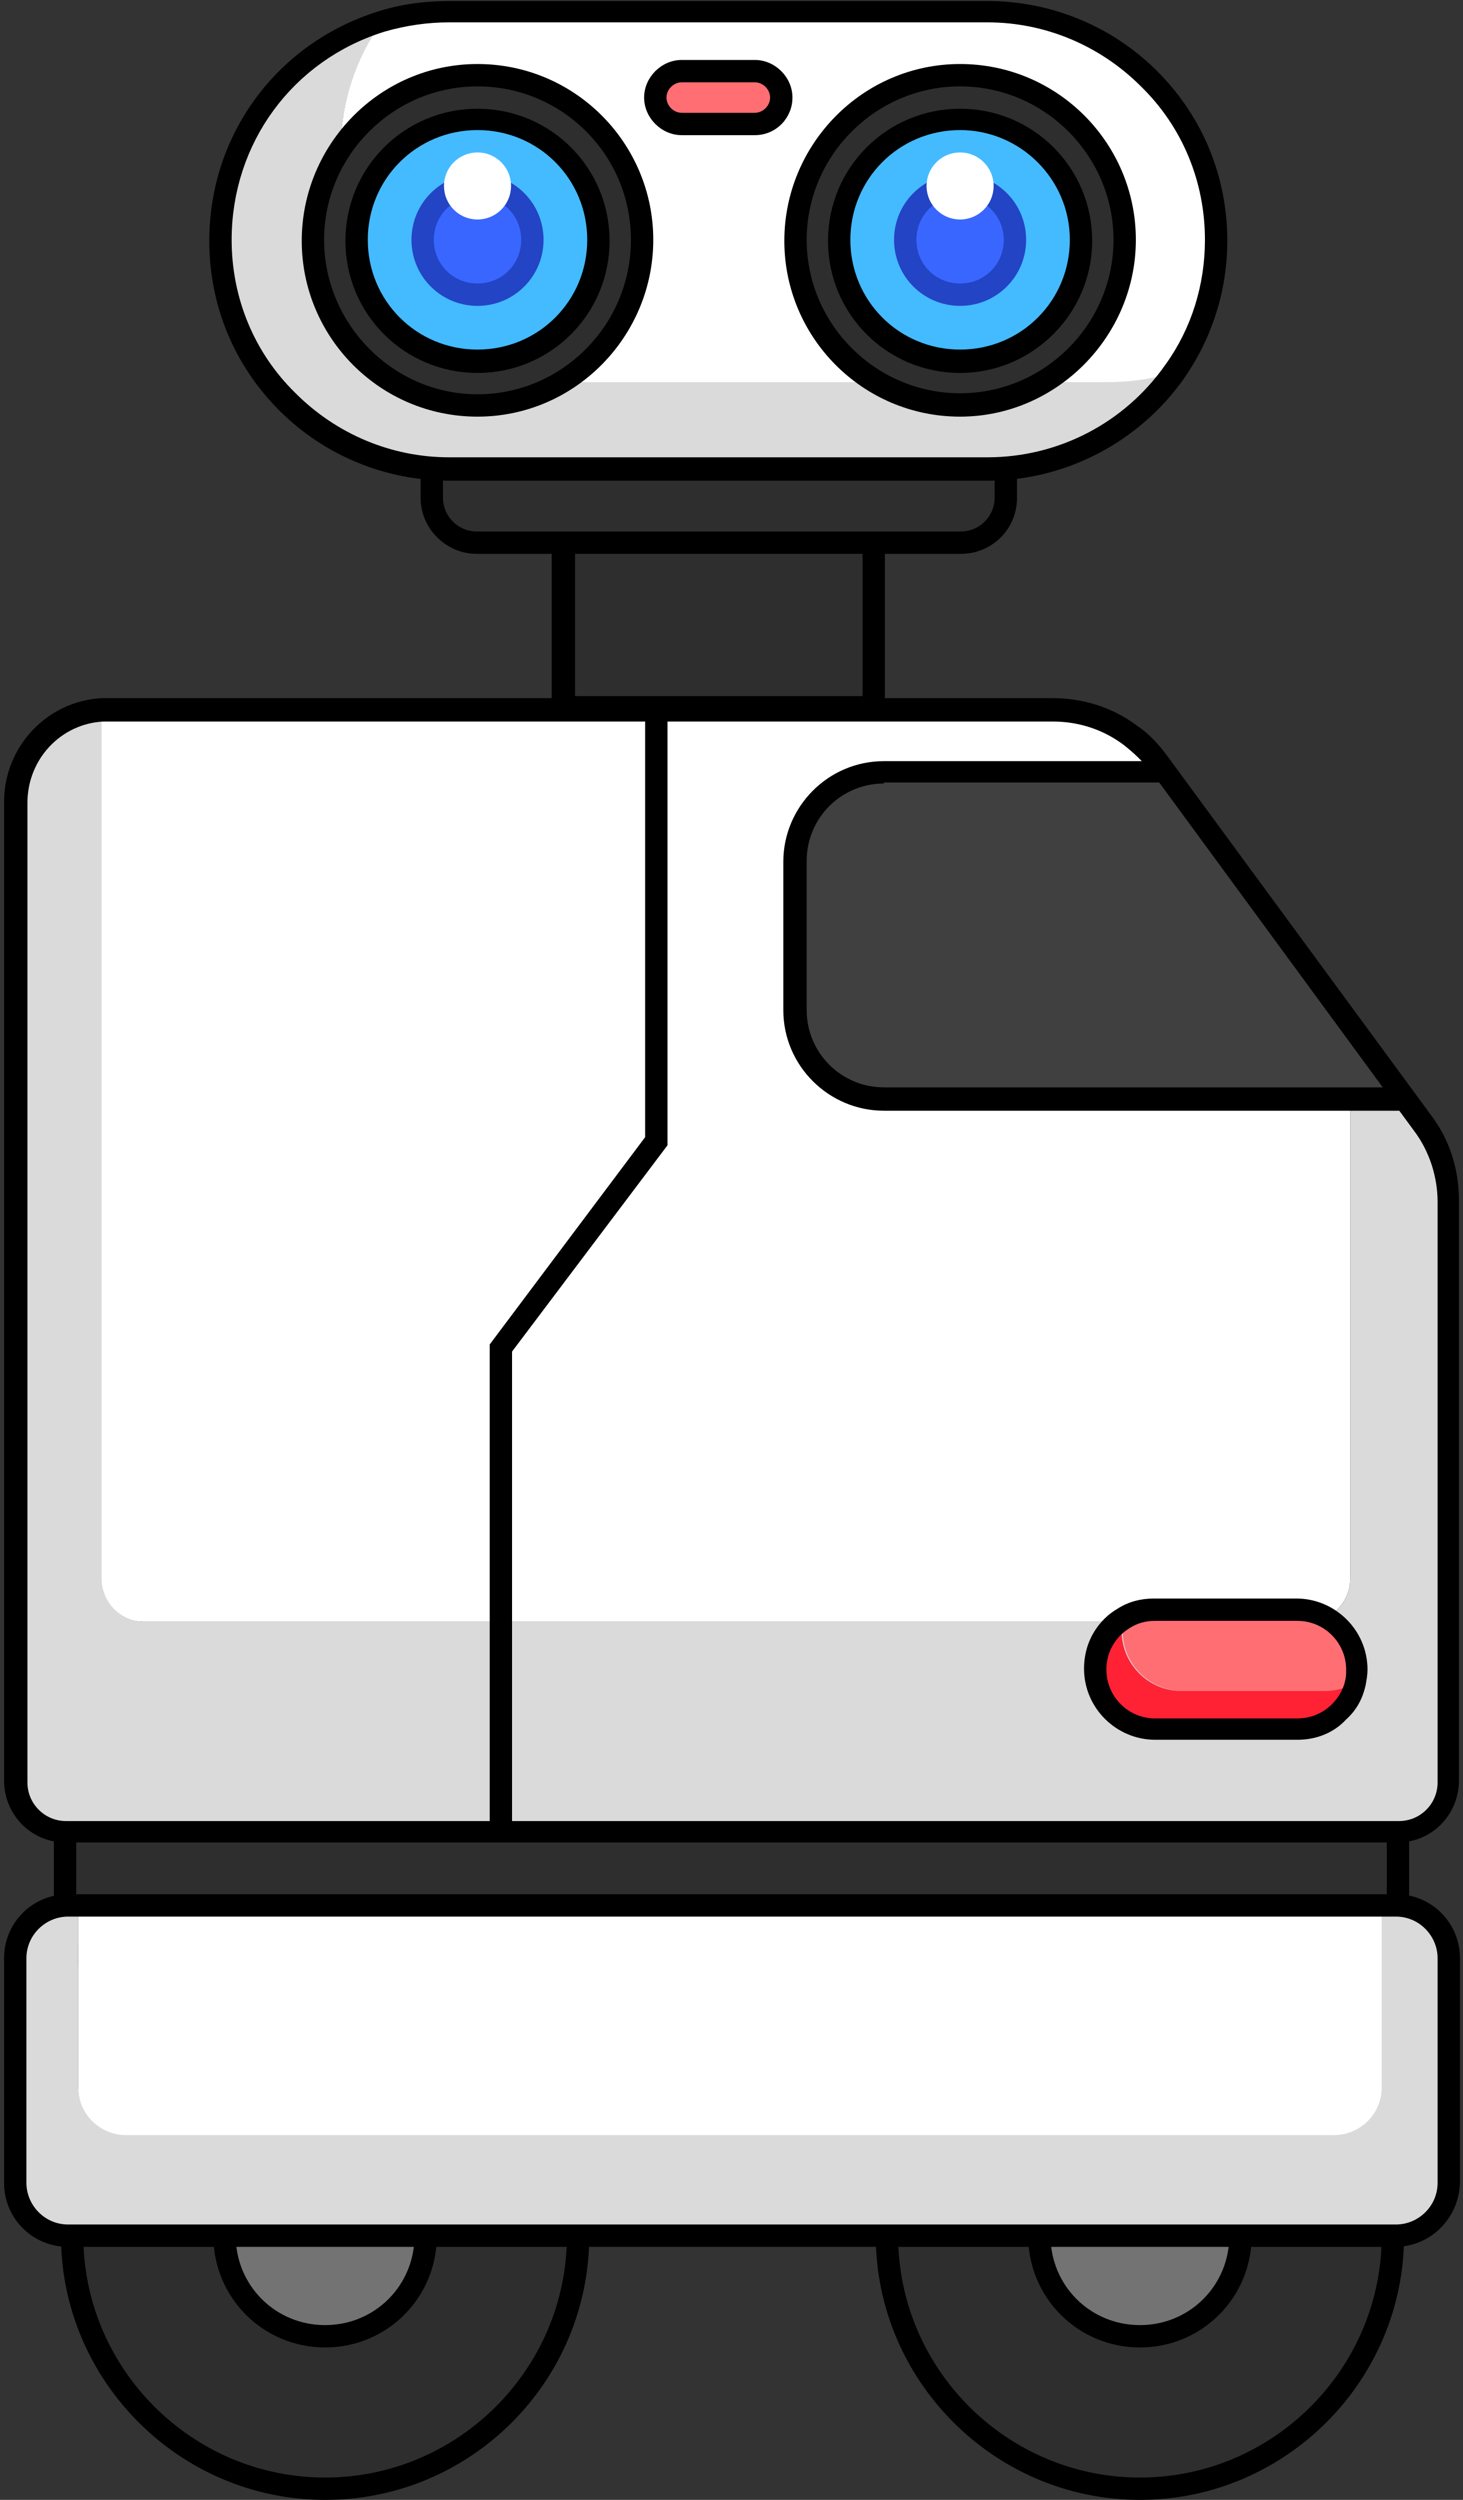 <?xml version="1.0" encoding="utf-8"?>
<!-- Generator: Adobe Illustrator 26.0.3, SVG Export Plug-In . SVG Version: 6.00 Build 0)  -->
<svg version="1.1" id="레이어_1" xmlns="http://www.w3.org/2000/svg" xmlns:xlink="http://www.w3.org/1999/xlink" x="0px"
	 y="0px" viewBox="0 0 144 246" style="enable-background:new 0 0 144 246;" xml:space="preserve">
<rect x="0" y="0" width="144" height="246" fill="#333333" stroke="none"/>
<g>
	<g>
		<g>
			<circle style="fill:#2E2E2E;" cx="32" cy="220" r="24.9"/>
		</g>
		<g>
			<path d="M32,246c-14.3,0-26-11.7-26-26c0-14.3,11.7-26,26-26c14.3,0,26,11.7,26,26C58,234.3,46.4,246,32,246z M32,196.2
				c-13.1,0-23.8,10.7-23.8,23.8c0,13.1,10.7,23.8,23.8,23.8s23.8-10.7,23.8-23.8C55.8,206.9,45.1,196.2,32,196.2z"/>
		</g>
	</g>
	<g>
		<g>
			<circle style="fill:#737373;" cx="32" cy="220" r="9.9"/>
		</g>
		<g>
			<path d="M32,231c-6.1,0-11-4.9-11-11s4.9-11,11-11c6.1,0,11,4.9,11,11S38.1,231,32,231z M32,211.2c-4.9,0-8.8,3.9-8.8,8.8
				c0,4.9,3.9,8.8,8.8,8.8c4.9,0,8.8-3.9,8.8-8.8C40.8,215.1,36.9,211.2,32,211.2z"/>
		</g>
	</g>
</g>
<g>
	<g>
		<g>
			<circle style="fill:#2E2E2E;" cx="112.2" cy="220" r="24.9"/>
		</g>
		<g>
			<path d="M112.2,246c-14.3,0-26-11.7-26-26c0-14.3,11.7-26,26-26c14.3,0,26,11.7,26,26C138.2,234.3,126.5,246,112.2,246z
				 M112.2,196.2c-13.1,0-23.8,10.7-23.8,23.8c0,13.1,10.7,23.8,23.8,23.8S136,233.1,136,220C136,206.9,125.3,196.2,112.2,196.2z"/>
		</g>
	</g>
	<g>
		<g>
			<circle style="fill:#737373;" cx="112.2" cy="220" r="9.9"/>
		</g>
		<g>
			<path d="M112.2,231c-6.1,0-11-4.9-11-11s4.9-11,11-11s11,4.9,11,11S118.3,231,112.2,231z M112.2,211.2c-4.9,0-8.8,3.9-8.8,8.8
				c0,4.9,3.9,8.8,8.8,8.8s8.8-3.9,8.8-8.8C121,215.1,117,211.2,112.2,211.2z"/>
		</g>
	</g>
</g>
<g>
	<g>
		<rect x="6.4" y="159.8" style="fill:#2E2E2E;" width="131.2" height="32.5"/>
	</g>
	<g>
		<path d="M138.7,193.4H5.3v-34.7h133.4V193.4z M7.5,191.2h129v-30.3H7.5V191.2z"/>
	</g>
</g>
<g id="XMLID_00000092436881881731222240000010909661306576805504_">
	<g>
		<g>
			<path style="fill:#DADADA;" d="M142.5,192.6v22.1c0,2.9-2.3,5.2-5.2,5.2H6.7c-2.9,0-5.2-2.3-5.2-5.2v-22.1c0-2.9,2.3-5.2,5.2-5.2
				h1v17.9c0,2.6,2.1,4.7,4.7,4.7h118.8c2.6,0,4.7-2.1,4.7-4.7v-17.9h1.4C140.2,187.5,142.5,189.8,142.5,192.6z"/>
		</g>
		<g>
			<path style="fill:#FFFFFF;" d="M136,187.5v17.9c0,2.6-2.1,4.7-4.7,4.7H12.4c-2.6,0-4.7-2.1-4.7-4.7v-17.9H136z"/>
		</g>
	</g>
	<g>
		<g>
			<path d="M137.3,221.1H6.7c-3.5,0-6.3-2.8-6.3-6.3v-22.1c0-3.5,2.8-6.3,6.3-6.3h130.7c3.5,0,6.3,2.8,6.3,6.3v22.1
				C143.6,218.3,140.8,221.1,137.3,221.1z M6.7,188.6c-2.2,0-4.1,1.8-4.1,4.1v22.1c0,2.2,1.8,4.1,4.1,4.1h130.7
				c2.2,0,4.1-1.8,4.1-4.1v-22.1c0-2.2-1.8-4.1-4.1-4.1H6.7z"/>
		</g>
	</g>
</g>
<g>
	<g>
		<path style="fill:#2E2E2E;" d="M46.9,53.4h47.7c2.4,0,4.4-2,4.4-4.4V20.5H42.5V49C42.5,51.5,44.5,53.4,46.9,53.4z"/>
	</g>
	<g>
		<path d="M94.6,54.5H46.9c-3,0-5.5-2.5-5.5-5.5V19.4h58.7V49C100.1,52.1,97.6,54.5,94.6,54.5z M43.6,21.6V49c0,1.8,1.5,3.3,3.3,3.3
			h47.7c1.8,0,3.3-1.5,3.3-3.3V21.6H43.6z"/>
	</g>
</g>
<g id="XMLID_00000107570555496625400980000003754530935240549021_">
	<g>
		<g>
			<path style="fill:#DADADA;" d="M37.6,2.1c-9.2,2.8-15.9,11.4-15.9,21.5c0,6.2,2.5,11.8,6.6,15.9s9.7,6.6,15.9,6.6h53
				c7.6,0,14.3-3.8,18.4-9.6c-2.1,0.6-4.3,1-6.6,1h-53c-6.2,0-11.9-2.5-15.9-6.6c-4.1-4.1-6.6-9.7-6.6-15.9
				C33.5,10.2,35.1,5.8,37.6,2.1z"/>
		</g>
		<g>
			<path style="fill:#FFFFFF;" d="M37.6,2.1c-2.6,3.7-4.1,8.1-4.1,13c0,6.2,2.5,11.8,6.6,15.9c4.1,4.1,9.7,6.6,15.9,6.6h53
				c2.3,0,4.5-0.3,6.6-1c2.6-3.7,4.1-8.1,4.1-13c0-6.2-2.5-11.9-6.6-15.9s-9.7-6.6-15.9-6.6h-53C41.9,1.1,39.7,1.5,37.6,2.1z"/>
		</g>
	</g>
	<g>
		<g>
			<path d="M97.2,47.3h-53c-6.3,0-12.3-2.5-16.7-6.9c-4.5-4.5-6.9-10.4-6.9-16.7c0-10.5,6.7-19.5,16.7-22.6c2.2-0.7,4.6-1,6.9-1h53
				c6.3,0,12.3,2.5,16.7,6.9c4.5,4.5,6.9,10.4,6.9,16.7c0,4.9-1.5,9.6-4.3,13.6C112.1,43.5,104.9,47.3,97.2,47.3z M44.2,2.2
				c-2.1,0-4.2,0.3-6.3,0.9l0,0c-9.1,2.8-15.1,11-15.1,20.5c0,5.7,2.2,11.1,6.3,15.1c4,4,9.4,6.3,15.1,6.3h53c7,0,13.5-3.4,17.5-9.1
				c2.6-3.6,3.9-7.9,3.9-12.3c0-5.7-2.2-11.1-6.3-15.1c-4-4-9.4-6.3-15.1-6.3H44.2z"/>
		</g>
	</g>
</g>
<g>
	<g>
		
			<rect x="55.4" y="53.4" transform="matrix(-1 -4.512980e-11 4.512980e-11 -1 141.466 123.01)" style="fill:#2E2E2E;" width="30.6" height="16.1"/>
	</g>
	<g>
		<path d="M87.1,70.7H54.3V52.3h32.8V70.7z M56.6,68.5h28.3V54.5H56.6V68.5z"/>
	</g>
</g>
<g id="XMLID_00000132090490780599121780000006728016706669342119_">
	<g>
		<g>
			<path style="fill:#FFFFFF;" d="M132.9,105.6v49.7c0,2.4-1.9,4.3-4.3,4.3H14.2c-2.4,0-4.3-1.9-4.3-4.3v-84c0-0.5,0-1,0.1-1.5
				c0.2,0,0.3,0,0.5,0h93c2.8,0,5.4,0.9,7.6,2.5l19.5,26.6C132.1,100.8,132.9,103.2,132.9,105.6z"/>
		</g>
		<g>
			<path style="fill:#DADADA;" d="M114,75.1l26,35.4c1.6,2.2,2.5,4.9,2.5,7.7v57.1c0,2.7-2.2,4.9-4.9,4.9H6.4
				c-2.7,0-4.9-2.2-4.9-4.9V78.9c0-4.9,3.8-8.8,8.6-9.1c-0.1,0.5-0.1,1-0.1,1.5v84c0,2.4,1.9,4.3,4.3,4.3h114.3
				c2.4,0,4.3-1.9,4.3-4.3v-49.7c0-2.4-0.8-4.7-2.2-6.7l-19.5-26.6C112.2,73.1,113.2,74,114,75.1z"/>
		</g>
	</g>
	<g>
		<g>
			<path d="M137.6,181.3H6.4c-3.3,0-6-2.7-6-6.1V78.9c0-5.4,4.2-9.9,9.6-10.2c0.2,0,0.4,0,0.6,0h93c3,0,5.9,0.9,8.3,2.7l0,0
				c1.2,0.8,2.2,1.9,3,3l26,35.4c1.8,2.4,2.7,5.3,2.7,8.3v57.1C143.6,178.6,140.9,181.3,137.6,181.3z M10.6,71c-0.1,0-0.3,0-0.4,0
				c-4.2,0.2-7.5,3.7-7.5,8v96.4c0,2.1,1.7,3.8,3.8,3.8h131.2c2.1,0,3.8-1.7,3.8-3.8v-57.1c0-2.5-0.8-5-2.3-7l-26-35.4
				c-0.7-1-1.6-1.8-2.6-2.6l0,0c-2-1.5-4.4-2.3-7-2.3H10.6z"/>
		</g>
	</g>
</g>
<g>
	<g>
		<circle style="fill:#2E2E2E;" cx="94.5" cy="23.6" r="16.2"/>
	</g>
	<g>
		<path d="M94.5,41c-9.6,0-17.3-7.8-17.3-17.3S84.9,6.3,94.5,6.3c9.6,0,17.3,7.8,17.3,17.3S104,41,94.5,41z M94.5,8.5
			c-8.3,0-15.1,6.8-15.1,15.1s6.8,15.1,15.1,15.1s15.1-6.8,15.1-15.1S102.8,8.5,94.5,8.5z"/>
	</g>
</g>
<g>
	<g>
		<circle style="fill:#44BBFF;" cx="94.5" cy="23.6" r="11.9"/>
	</g>
	<g>
		<path d="M94.5,36.7c-7.2,0-13-5.8-13-13s5.8-13,13-13s13,5.8,13,13S101.6,36.7,94.5,36.7z M94.5,12.8c-6,0-10.8,4.8-10.8,10.8
			s4.8,10.8,10.8,10.8s10.8-4.8,10.8-10.8S100.4,12.8,94.5,12.8z"/>
	</g>
</g>
<g>
	<g>
		<circle style="fill:#2E2E2E;" cx="47" cy="23.6" r="16.2"/>
	</g>
	<g>
		<path d="M47,41c-9.6,0-17.3-7.8-17.3-17.3S37.4,6.3,47,6.3s17.3,7.8,17.3,17.3S56.6,41,47,41z M47,8.5c-8.3,0-15.1,6.8-15.1,15.1
			S38.7,38.8,47,38.8S62.1,32,62.1,23.6S55.3,8.5,47,8.5z"/>
	</g>
</g>
<g>
	<g>
		<circle style="fill:#44BBFF;" cx="47" cy="23.6" r="11.9"/>
	</g>
	<g>
		<path d="M47,36.7c-7.2,0-13-5.8-13-13s5.8-13,13-13c7.2,0,13,5.8,13,13S54.2,36.7,47,36.7z M47,12.8c-6,0-10.8,4.8-10.8,10.8
			S41,34.4,47,34.4c6,0,10.8-4.8,10.8-10.8S53,12.8,47,12.8z"/>
	</g>
</g>
<g>
	<g>
		<path style="fill:#FF6E73;" d="M67.1,12.2h7.2c1.4,0,2.6-1.2,2.6-2.6v0c0-1.4-1.2-2.6-2.6-2.6h-7.2c-1.4,0-2.6,1.2-2.6,2.6v0
			C64.5,11,65.7,12.2,67.1,12.2z"/>
	</g>
	<g>
		<path d="M74.3,13.3h-7.2c-2,0-3.7-1.7-3.7-3.7s1.7-3.7,3.7-3.7h7.2c2,0,3.7,1.7,3.7,3.7S76.4,13.3,74.3,13.3z M67.1,8.1
			c-0.8,0-1.5,0.7-1.5,1.5c0,0.8,0.7,1.5,1.5,1.5h7.2c0.8,0,1.5-0.7,1.5-1.5c0-0.8-0.7-1.5-1.5-1.5H67.1z"/>
	</g>
</g>
<g>
	<g>
		<circle style="fill:#3966FF;" cx="47" cy="23.6" r="5.4"/>
	</g>
	<g>
		<path style="fill:#2244C5;" d="M47,30.1c-3.6,0-6.5-2.9-6.5-6.5s2.9-6.5,6.5-6.5c3.6,0,6.5,2.9,6.5,6.5S50.6,30.1,47,30.1z
			 M47,19.3c-2.4,0-4.3,1.9-4.3,4.3s1.9,4.3,4.3,4.3s4.3-1.9,4.3-4.3S49.4,19.3,47,19.3z"/>
	</g>
</g>
<g>
	<g>
		<circle style="fill:#FFFFFF;" cx="47" cy="18.3" r="3.3"/>
	</g>
</g>
<g>
	<g>
		<circle style="fill:#3966FF;" cx="94.5" cy="23.6" r="5.4"/>
	</g>
	<g>
		<path style="fill:#2244C5;" d="M94.5,30.1c-3.6,0-6.5-2.9-6.5-6.5s2.9-6.5,6.5-6.5c3.6,0,6.5,2.9,6.5,6.5S98.1,30.1,94.5,30.1z
			 M94.5,19.3c-2.4,0-4.3,1.9-4.3,4.3s1.9,4.3,4.3,4.3c2.4,0,4.3-1.9,4.3-4.3S96.8,19.3,94.5,19.3z"/>
	</g>
</g>
<g>
	<g>
		<circle style="fill:#FFFFFF;" cx="94.5" cy="18.3" r="3.3"/>
	</g>
</g>
<g>
	<g>
		<polygon points="50.4,180.2 48.2,180.2 48.2,132.3 63.5,111.9 63.5,69.8 65.7,69.8 65.7,112.7 50.4,133 		"/>
	</g>
</g>
<g>
	<g>
		<path style="fill:#404040;" d="M87,76c-4.8,0-8.8,3.9-8.8,8.8v14.7c0,4.8,3.9,8.8,8.8,8.8h50.8c0.2,0,0.3,0,0.5,0L114.6,76H87z"/>
	</g>
	<g>
		<path d="M137.8,109.3H87c-5.4,0-9.9-4.4-9.9-9.9V84.8c0-5.4,4.4-9.9,9.9-9.9h28.2l25.2,34.3l-2.2,0.1
			C138.1,109.3,137.9,109.3,137.8,109.3z M87,77.1c-4.2,0-7.6,3.4-7.6,7.6v14.7c0,4.2,3.4,7.6,7.6,7.6h49.1l-22-30H87z"/>
	</g>
</g>
<g id="XMLID_00000061448169962679829030000010773971896069335960_">
	<g>
		<g>
			<path style="fill:#FF6E73;" d="M133.6,164.3c0,0.5-0.1,0.9-0.2,1.3c-0.9,0.5-1.9,0.8-3,0.8h-14c-3.2,0-5.9-2.6-5.9-5.9
				c0-0.5,0.1-0.9,0.2-1.3c0.9-0.5,1.9-0.8,3-0.8h14C130.9,158.4,133.6,161,133.6,164.3z"/>
		</g>
		<g>
			<path style="fill:#FF2235;" d="M133.4,165.6c-0.3,1.1-0.8,2-1.6,2.8c-1.1,1.1-2.5,1.7-4.1,1.7h-14c-3.2,0-5.9-2.6-5.9-5.9
				c0-1.6,0.7-3.1,1.7-4.1c0.3-0.3,0.7-0.6,1.1-0.9c-0.1,0.4-0.2,0.9-0.2,1.3c0,3.2,2.6,5.9,5.9,5.9h14
				C131.5,166.4,132.5,166.1,133.4,165.6z"/>
		</g>
	</g>
	<g>
		<g>
			<path d="M127.7,171.2h-14c-3.8,0-7-3.1-7-7c0-1.9,0.7-3.6,2-4.9c0.4-0.4,0.8-0.7,1.3-1c1.1-0.7,2.3-1,3.6-1h14c3.8,0,7,3.1,7,7
				c0,0.5-0.1,1.1-0.2,1.6l0,0c-0.3,1.3-0.9,2.4-1.9,3.3C131.3,170.5,129.6,171.2,127.7,171.2z M113.7,159.5c-0.9,0-1.7,0.2-2.5,0.7
				c-0.3,0.2-0.6,0.4-0.9,0.7c-0.9,0.9-1.4,2.1-1.4,3.4c0,2.6,2.1,4.8,4.8,4.8h14c1.3,0,2.5-0.5,3.4-1.4c0.6-0.6,1.1-1.4,1.3-2.3
				c0.1-0.4,0.1-0.7,0.1-1.1c0-2.6-2.1-4.8-4.8-4.8H113.7z"/>
		</g>
	</g>
</g>
</svg>
